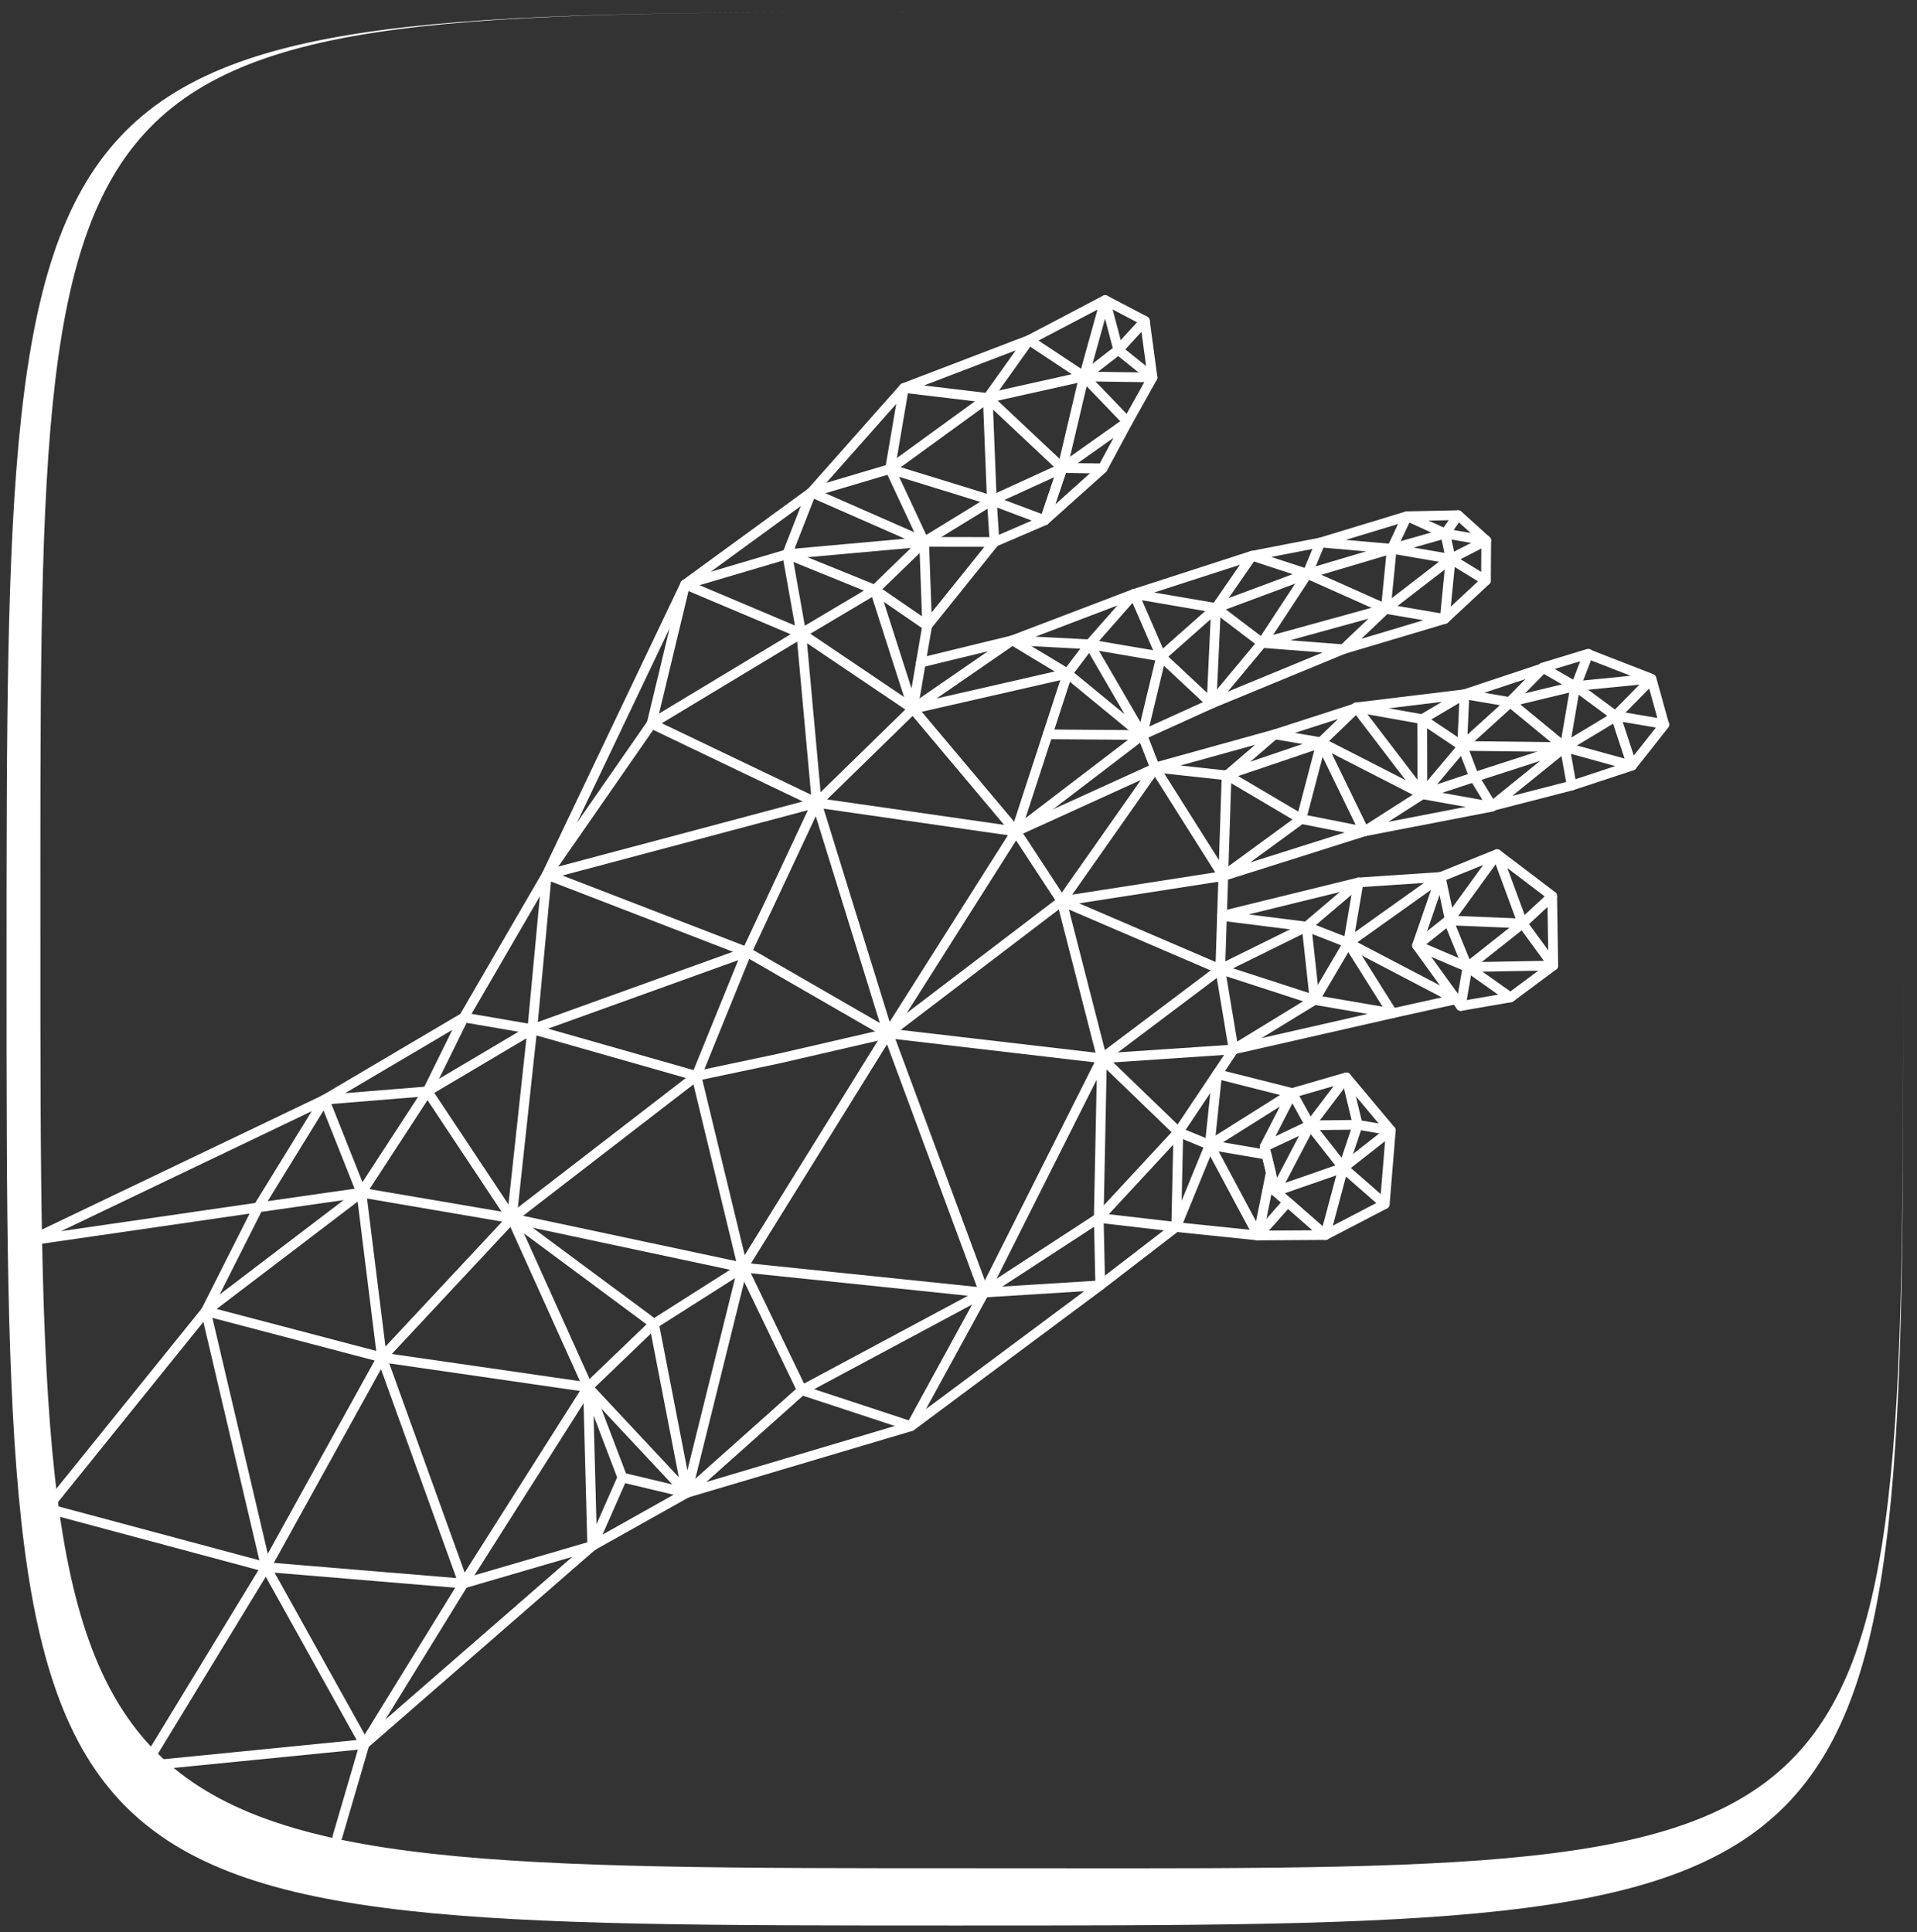 <?xml version="1.0" encoding="utf-8"?>
<!-- Generator: Adobe Illustrator 25.0.0, SVG Export Plug-In . SVG Version: 6.00 Build 0)  -->
<svg version="1.1" id="Calque_1" xmlns="http://www.w3.org/2000/svg" xmlns:xlink="http://www.w3.org/1999/xlink" x="0px" y="0px"
	 viewBox="0 0 3953.7 3985.5" style="enable-background:new 0 0 3953.7 3985.5;" xml:space="preserve">
<rect x="0" y="0" width="3953.7" height="3985.5" fill="#333333" stroke="none"/>
<style type="text/css">
	.st0{fill:#FFFFFF;}
	.st1{fill:none;stroke:#FFFFFF;stroke-width:20;stroke-linecap:round;stroke-linejoin:round;stroke-miterlimit:10;}
</style>
<g id="Calque_2_1_">
	<path id="Touche_contour" class="st0" d="M3925.3,1998.4c1,1914.5-12,1855.4-1927.5,1855.4c-1914.5,0-1914.5,0-1914.5-1914.5
		S54.9,24.9,1969.4,24.9C13.5,24.9,13.5,24.9,13.5,1998.4S13.5,3972,1969.4,3972C3926.4,3972,3926.4,3972,3925.3,1998.4z"/>
</g>
<g id="Calque_1_1_">
	<g>
		<polygon class="st1" points="1413.1,1205.5 1673.4,1015.6 1623.5,1143.2 		"/>
		<polygon class="st1" points="1673.4,1015.6 1864.2,800.3 1835.7,967.4 		"/>
		<polygon class="st1" points="1864.2,800.3 2122.3,701.5 2037.2,820.9 		"/>
		<polygon class="st1" points="2122.3,701.5 2279.3,619 2235.6,776.6 		"/>
		<path class="st1" d="M2235.6,776.6"/>
		<path class="st1" d="M2279.3,619"/>
		<path class="st1" d="M2235.6,776.6"/>
		<polygon class="st1" points="2037.2,820.9 1835.7,967.4 2045.6,1032.2 		"/>
		<polygon class="st1" points="2235.6,776.6 2325.7,870.3 2377,778.6 		"/>
		<polygon class="st1" points="2377,778.6 2361.3,662 2306.4,721.8 		"/>
		<polyline class="st1" points="2235.6,776.6 2306.4,721.8 2279.3,619 2361.3,662 		"/>
		<polygon class="st1" points="2037.2,820.9 2235.6,776.6 2191.1,965.6 		"/>
		<polygon class="st1" points="2191.1,965.6 2325.7,870.3 2274,966.4 		"/>
		<polygon class="st1" points="2045.6,1032.2 2191.1,965.6 2154.8,1073.3 		"/>
		<polygon class="st1" points="2191.1,965.6 2274,966.4 2154.8,1073.3 		"/>
		<polyline class="st1" points="2154.8,1073.3 2051.1,1118 2045.6,1032.2 		"/>
		<polygon class="st1" points="2051.1,1118 1912.2,1290.8 1906,1117.8 		"/>
		<polyline class="st1" points="2045.6,1032.2 1906,1117.8 1835.7,967.4 		"/>
		<polyline class="st1" points="1673.4,1015.6 1906,1117.8 1623.5,1143.2 		"/>
		<g id="Calque_3">
		</g>
		<polyline class="st1" points="1906,1117.8 1804.2,1216.6 1623.5,1143.2 		"/>
		<polygon class="st1" points="1912.2,1290.8 1804.2,1216.6 1882.9,1462.2 		"/>
		<polyline class="st1" points="1623.5,1143.2 1652.6,1306.7 1804.2,1216.6 		"/>
		<polygon class="st1" points="1882.9,1462.2 1652.6,1306.7 1684.4,1656 		"/>
		<polygon class="st1" points="1652.6,1306.7 1413.1,1205.5 1343.9,1492.9 		"/>
		<polyline class="st1" points="1413.1,1205.5 1127.7,1804.3 1343.9,1492.9 		"/>
		<polyline class="st1" points="1343.9,1492.9 1684.4,1656 1127.7,1804.3 1097.8,2123 956.7,2098.8 1127.7,1804.3 		"/>
		<polygon class="st1" points="956.7,2098.8 669.2,2268.5 881.6,2251.2 		"/>
		<line class="st1" x1="2095.5" y1="1715.2" x2="1882.9" y2="1462.2"/>
		<path class="st1" d="M1851,1821.9"/>
		<polyline class="st1" points="1899.2,1366.8 2087.9,1320.8 1882.9,1462.2 		"/>
		<polygon class="st1" points="2087.9,1320.8 2338.7,1225.2 2247.3,1329.1 		"/>
		<polygon class="st1" points="2338.7,1225.2 2582.2,1146.4 2507.9,1254.2 		"/>
		<polygon class="st1" points="2582.2,1146.4 2723.1,1119.1 2696.4,1183.8 		"/>
		<polygon class="st1" points="2723.1,1119.1 2902,1064.8 2870.4,1132 		"/>
		<polygon class="st1" points="2902,1064.8 3007.3,1062.7 2980.8,1100.6 		"/>
		<polyline class="st1" points="3007.3,1062.7 3065.3,1115 2980.8,1100.6 		"/>
		<polygon class="st1" points="3065.3,1115 3064.7,1197.5 2991.9,1152.8 		"/>
		<polygon class="st1" points="2991.9,1152.8 2980.8,1100.6 2870.4,1132 		"/>
		<polyline class="st1" points="3064.7,1197.5 2979.6,1276.8 2991.9,1152.8 		"/>
		<polygon class="st1" points="2979.6,1276.8 2858.2,1256 2770.3,1339.3 		"/>
		<polyline class="st1" points="2991.9,1152.8 2858.2,1256 2870.4,1132 		"/>
		<polyline class="st1" points="2858.2,1256 2696.4,1183.8 2870.4,1132 		"/>
		<polygon class="st1" points="2770.3,1339.3 2602.8,1326.3 2498.7,1451.4 		"/>
		<polyline class="st1" points="2858.2,1256 2602.8,1326.3 2696.4,1183.8 		"/>
		<polyline class="st1" points="2602.8,1326.3 2507.9,1254.2 2696.4,1183.8 		"/>
		<polygon class="st1" points="2507.9,1254.2 2498.7,1451.4 2394.8,1354.3 		"/>
		<polyline class="st1" points="2338.7,1225.2 2394.8,1354.3 2247.3,1329.1 		"/>
		<polyline class="st1" points="2498.7,1451.4 2355.9,1516.2 2394.8,1354.3 		"/>
		<polygon class="st1" points="2247.3,1329.1 2355.9,1516.2 2201.7,1389.4 		"/>
		<polyline class="st1" points="2087.9,1320.8 2201.7,1389.4 1882.9,1462.2 		"/>
		<polyline class="st1" points="2355.9,1516.2 2095.5,1715.2 2201.7,1389.4 		"/>
		<polygon class="st1" points="2381.6,1583.4 2628.9,1514.8 2530.5,1599.5 		"/>
		<polygon class="st1" points="2628.9,1514.8 2797.7,1460.3 2724.3,1531.1 		"/>
		<polygon class="st1" points="2796.9,1459.2 3020.4,1432.1 2933.3,1483.5 		"/>
		<polygon class="st1" points="3020.4,1432.1 3182.4,1378.2 3113.7,1448.1 		"/>
		<polygon class="st1" points="3181.6,1377.1 3275.8,1348.5 3249.6,1416.5 		"/>
		<polyline class="st1" points="3276.6,1349.6 3405.6,1399.8 3248.8,1415.4 		"/>
		<polygon class="st1" points="3406.3,1400.9 3432,1493.5 3332.1,1476.5 		"/>
		<polyline class="st1" points="3432.7,1494.7 3365.9,1579.4 3332.1,1476.5 		"/>
		<polygon class="st1" points="3248.8,1415.4 3332.9,1477.6 3227.3,1541.2 		"/>
		<polygon class="st1" points="3365.9,1579.4 3241.5,1620.5 3227.3,1541.2 		"/>
		<polyline class="st1" points="3248.8,1415.4 3113.7,1448.1 3228.1,1542.3 		"/>
		<polyline class="st1" points="3241.5,1620.5 3077,1662.9 3227.3,1541.2 		"/>
		<polyline class="st1" points="3077,1662.9 3040.4,1603.1 3228.1,1542.3 		"/>
		<polygon class="st1" points="3077.7,1664 2813.7,1715.1 2933.7,1638.4 		"/>
		<polyline class="st1" points="3114.5,1449.2 3015.6,1538.7 3227.3,1541.2 		"/>
		<polygon class="st1" points="3040.4,1603.1 2933.7,1638.4 3016.4,1539.9 		"/>
		<polyline class="st1" points="3020.4,1432.1 3015.6,1538.7 2933.3,1483.5 		"/>
		<polyline class="st1" points="2933.3,1483.5 2933.7,1638.4 2796.9,1459.2 		"/>
		<polygon class="st1" points="2725.1,1532.2 2529.8,1598.4 2683.9,1689.5 		"/>
		<polyline class="st1" points="2933.7,1638.4 2724.3,1531.1 2813.7,1715.1 		"/>
		<polygon class="st1" points="2813.7,1715.1 2683.9,1689.5 2523,1807.1 		"/>
		<polyline class="st1" points="2529.8,1598.4 2523,1807.1 2382.4,1584.5 		"/>
		<polygon class="st1" points="2189.7,1858.9 2523,1807.1 2516.7,1999.4 		"/>
		<polygon class="st1" points="2516.7,1999.4 2544.3,2164.8 2272.8,2183.1 		"/>
		<polygon class="st1" points="2520.4,1889.4 2801.9,1820.3 2694.8,1911.4 		"/>
		<polygon class="st1" points="2516.7,1999.4 2694.8,1911.4 2711.3,2062.7 		"/>
		<polygon class="st1" points="2544.3,2164.8 2711.3,2062.7 2871.9,2090.2 		"/>
		<polyline class="st1" points="2801.9,1820.3 2780.5,1945 2694.8,1911.4 		"/>
		<polyline class="st1" points="2711.3,2062.7 2780.5,1945 2871.9,2090.2 		"/>
		<polyline class="st1" points="2801.9,1820.3 2971.3,1809 2780.5,1945 		"/>
		<polygon class="st1" points="2971.3,1809 2922.5,1950.3 2989.9,1896.5 		"/>
		<polygon class="st1" points="2922.5,1950.3 3012.8,2075.2 3026.6,1994.9 		"/>
		<polyline class="st1" points="3012.8,2075.2 3115.3,2057.5 3026.6,1994.9 		"/>
		<polygon class="st1" points="2987.3,1898.6 3026.6,1994.9 3140.3,1904.9 		"/>
		<polyline class="st1" points="2971.3,1809 3087.6,1761.9 2989.9,1896.5 		"/>
		<polygon class="st1" points="3087.6,1761.9 3201.3,1848.3 3140.3,1904.9 		"/>
		<polyline class="st1" points="3140.3,1904.9 3203.6,1991.7 3201.3,1848.3 		"/>
		<polyline class="st1" points="3026.6,1994.9 3203.6,1991.7 3115.3,2057.5 		"/>
		<polyline class="st1" points="2871.9,2090.2 3002.8,2061.3 2780.5,1945 		"/>
		<polyline class="st1" points="2544.3,2164.8 2430.3,2335.1 2272.8,2183.1 		"/>
		<polygon class="st1" points="2430.3,2335.1 2266.1,2512.4 2425.8,2530.8 		"/>
		<polygon class="st1" points="2510.3,2215.6 2665.1,2254.7 2495,2361.8 		"/>
		<polyline class="st1" points="2430.3,2335.1 2495,2361.8 2425.8,2530.8 		"/>
		<polyline class="st1" points="2431.3,2531.7 2594.8,2548.6 2495,2361.8 		"/>
		<polygon class="st1" points="2665.1,2254.7 2608.2,2365.5 2701.8,2321.3 		"/>
		<polyline class="st1" points="2665.1,2254.7 2776.7,2222.4 2701.8,2321.3 		"/>
		<polygon class="st1" points="2776.7,2222.4 2868.5,2331.9 2800.2,2320.2 		"/>
		<polygon class="st1" points="2701.8,2321.3 2800.2,2320.2 2770.5,2408.9 		"/>
		<polygon class="st1" points="2868.5,2331.9 2856,2483.8 2770.5,2408.9 		"/>
		<polyline class="st1" points="2856,2483.8 2733.4,2547.7 2770.5,2408.9 		"/>
		<polyline class="st1" points="2733.4,2547.7 2630.5,2457.6 2770.5,2408.9 		"/>
		<polyline class="st1" points="2701.8,2321.3 2630.5,2457.6 2608.2,2365.5 		"/>
		<polygon class="st1" points="2594.8,2548.6 2733.4,2547.7 2655.8,2479.7 		"/>
		<polyline class="st1" points="2495,2361.8 2612.2,2381.9 2621,2418.3 2594.8,2548.6 		"/>
		<polyline class="st1" points="2425.8,2530.8 2269.2,2651.4 2266.1,2512.4 		"/>
		<polygon class="st1" points="2269.2,2651.4 1879,2942 2029.8,2666.3 		"/>
		<polygon class="st1" points="1879,2942 1653.8,2867.8 1416.5,3079.5 		"/>
		<polyline class="st1" points="2029.8,2666.3 1653.8,2867.8 1531.8,2614.6 		"/>
		<polygon class="st1" points="1416.5,3079.5 1221.4,3189 1283.6,3047.8 		"/>
		<polygon class="st1" points="1221.4,3189 751.8,3597.8 955.9,3266.5 		"/>
		<polygon class="st1" points="669.2,2268.5 62.3,2559 532.4,2490.7 		"/>
		<polygon class="st1" points="1416.5,3079.5 1531.8,2614.6 1348.9,2730.8 		"/>
		<polyline class="st1" points="1348.9,2730.8 1055.6,2513.2 1531.8,2614.6 		"/>
		<polygon class="st1" points="1097.8,2123 881.6,2251.2 1055.6,2513.2 		"/>
		<polyline class="st1" points="1055.6,2513.2 1212.7,2861.6 1348.9,2730.8 		"/>
		<line class="st1" x1="1212.7" y1="2861.6" x2="1416.5" y2="3079.5"/>
		<polyline class="st1" points="1283.6,3047.8 1212.7,2861.6 1221.4,3189 		"/>
		<polygon class="st1" points="955.9,3266.5 1212.7,2861.6 787.7,2800.1 		"/>
		<polygon class="st1" points="1055.6,2513.2 787.7,2800.1 745.4,2460.2 		"/>
		<polyline class="st1" points="881.6,2251.2 745.4,2460.2 669.2,2268.5 		"/>
		<polyline class="st1" points="787.7,2800.1 548.5,3232.6 955.9,3266.5 		"/>
		<polyline class="st1" points="787.7,2800.1 424.5,2704.6 745.4,2460.2 		"/>
		<polyline class="st1" points="745.4,2460.2 532.4,2490.7 424.5,2704.6 		"/>
		<polygon class="st1" points="424.5,2704.6 548.5,3232.6 96.5,3111.3 		"/>
		<polygon class="st1" points="548.5,3232.6 751.8,3597.8 298.7,3642.8 		"/>
		<path class="st1" d="M1851,1821.9"/>
		<path class="st1" d="M1851,1821.9"/>
		<path class="st1" d="M1684.4,1656"/>
		<polyline class="st1" points="1684.4,1656 1540.3,1963.6 1127.7,1804.3 		"/>
		<polyline class="st1" points="1055.6,2513.2 1436.3,2219.5 1531.8,2614.6 		"/>
		<polygon class="st1" points="1684.4,1656 2095.5,1715.2 1831.7,2131.6 		"/>
		<polyline class="st1" points="1531.8,2614.6 1831.7,2131.6 1540.3,1963.6 1097.8,2123 1436.3,2219.5 1540.3,1963.6 		"/>
		<polyline class="st1" points="1531.8,2614.6 2029.8,2666.3 1831.7,2131.6 		"/>
		<polygon class="st1" points="2266.1,2512.4 2029.8,2666.3 2272.8,2183.1 		"/>
		<polygon class="st1" points="1831.7,2131.6 2272.8,2183.1 2189.7,1858.9 		"/>
		<polygon class="st1" points="2095.5,1715.2 2189.7,1858.9 2382.4,1584.5 		"/>
		<polyline class="st1" points="2382.4,1584.5 2355.9,1516.2 2160.8,1514.8 		"/>
		<polyline class="st1" points="1831.7,2131.6 1605.4,2183.8 1436.3,2219.5 		"/>
		<line class="st1" x1="751.8" y1="3597.8" x2="695.8" y2="3789.3"/>
	</g>
</g>
</svg>
